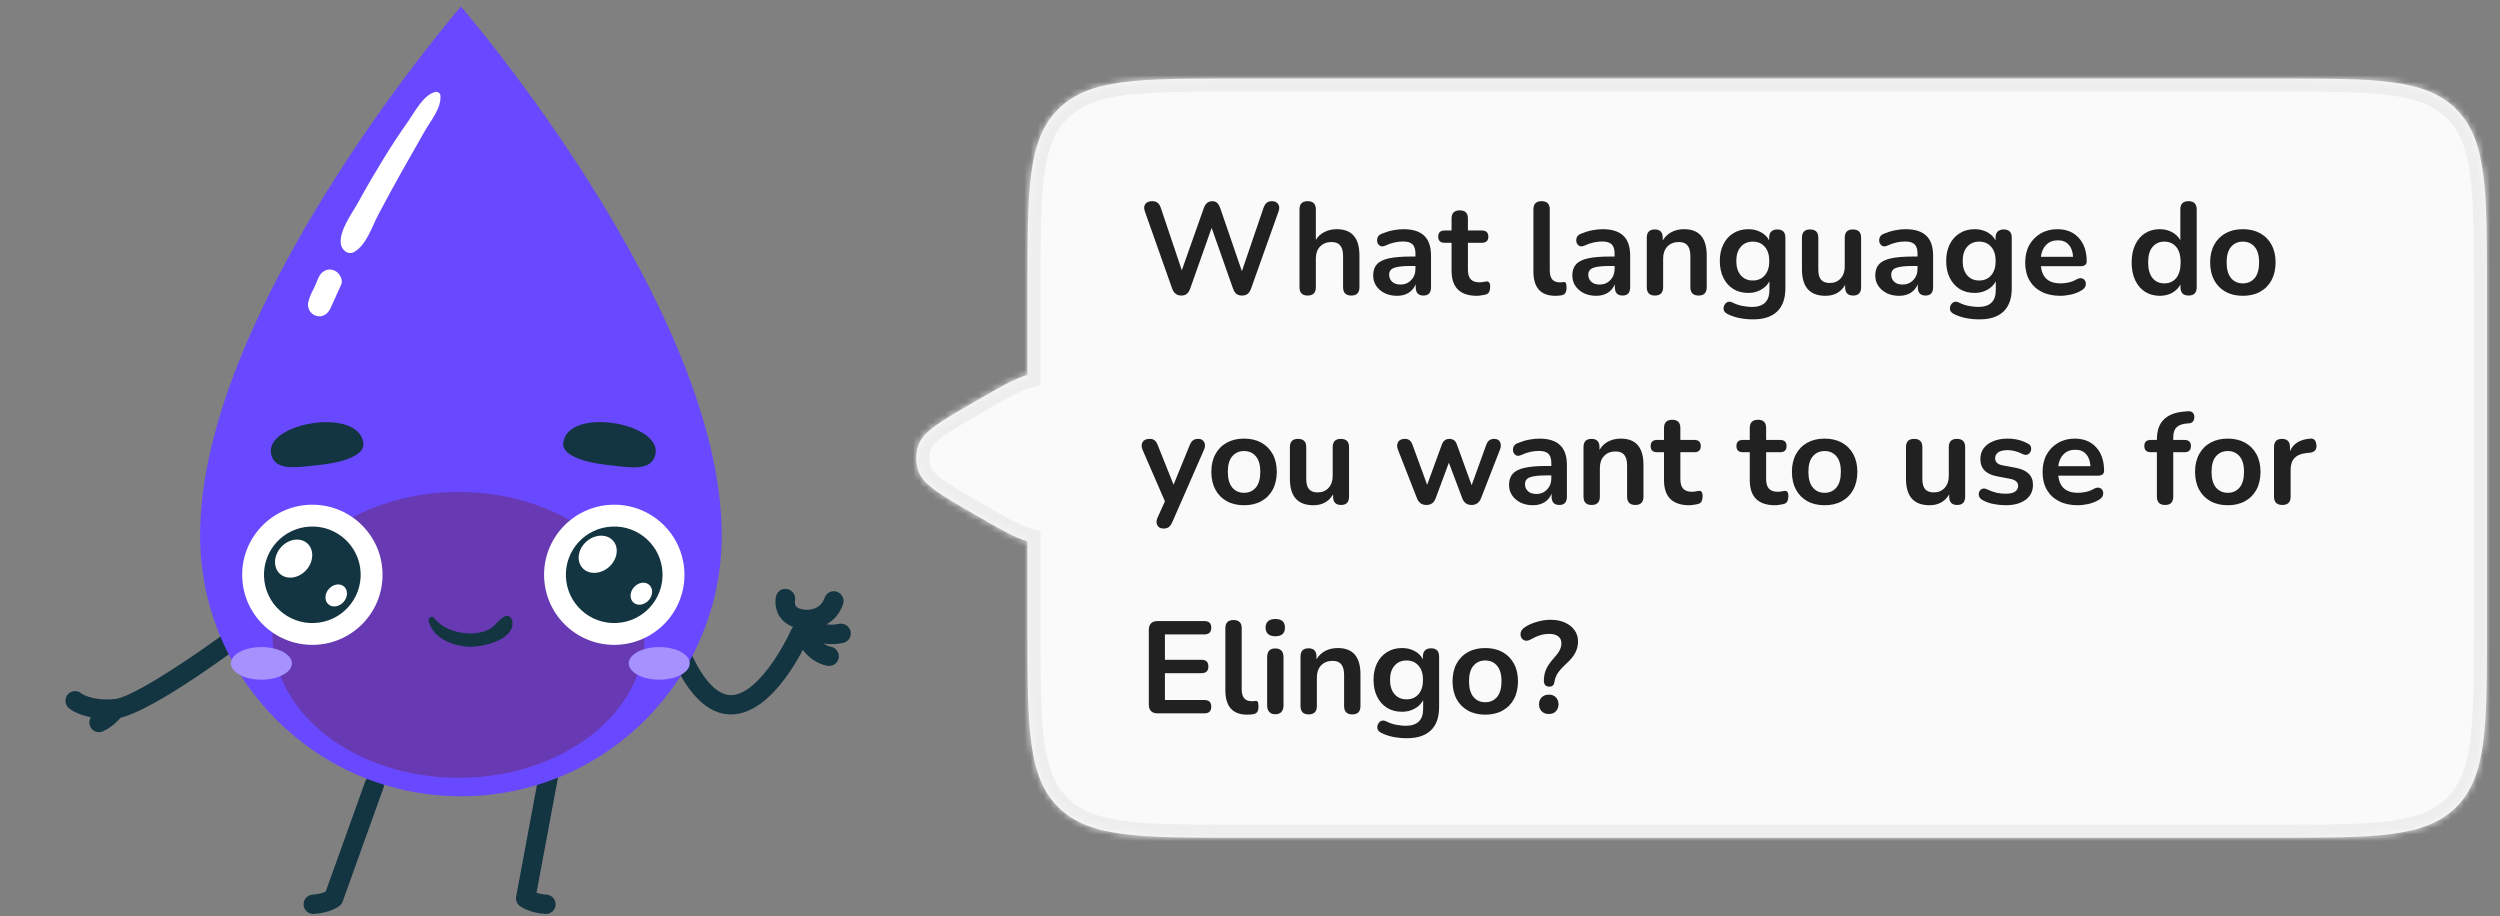<svg width="382" height="140" viewBox="0 0 382 140" fill="none" xmlns="http://www.w3.org/2000/svg">
<rect x="0" y="0" width="382" height="140" fill="#808080" stroke="none"/>
<path d="M111.694 109.166H111.65C108.097 109.14 104.993 106.044 102.422 99.964C102.104 99.215 102.455 98.348 103.204 98.03C103.957 97.713 104.82 98.063 105.141 98.812C106.565 102.178 108.853 106.196 111.668 106.214H111.694C115.609 106.214 119.742 98.838 120.882 96.248C121.21 95.503 122.081 95.163 122.826 95.492C123.572 95.82 123.911 96.695 123.583 97.44C123.051 98.643 118.225 109.166 111.694 109.166" fill="#133441"/>
<path d="M128.203 95.326C127.458 95.481 126.83 95.481 126.299 95.392C127.332 94.82 128.273 93.865 128.812 92.333C129.085 91.562 128.675 90.71 127.904 90.429C127.133 90.149 126.284 90.547 126.015 91.319C125.288 93.389 123.251 93.204 122.86 93.149H122.834L122.816 93.141C122.403 93.09 121.86 92.953 121.624 92.629C121.392 92.308 121.462 91.828 121.469 91.787C121.639 91.001 121.141 90.212 120.351 90.02C119.554 89.828 118.761 90.315 118.576 91.112C118.536 91.289 118.207 92.883 119.189 94.293C119.55 94.813 120.185 95.436 121.274 95.813C121.93 99.975 124.901 101.514 126.498 101.739C126.565 101.75 126.635 101.753 126.701 101.753C127.428 101.761 128.063 101.222 128.162 100.48C128.266 99.669 127.694 98.916 126.882 98.802C126.871 98.798 126.384 98.72 125.819 98.318C126.185 98.381 126.572 98.421 126.985 98.425C127.553 98.429 128.17 98.374 128.834 98.233C129.635 98.067 130.14 97.281 129.967 96.481C129.79 95.676 129 95.163 128.203 95.326" fill="#133441"/>
<path d="M83.427 139.651C83.393 139.651 83.36 139.648 83.327 139.648C80.825 139.482 79.545 138.526 79.409 138.419C78.977 138.08 78.766 137.526 78.87 136.987L82.549 117.24C82.7 116.435 83.467 115.908 84.272 116.059C85.072 116.206 85.6 116.978 85.452 117.778L81.977 136.423C82.346 136.541 82.858 136.659 83.523 136.703C84.338 136.755 84.951 137.46 84.899 138.271C84.847 139.054 84.198 139.651 83.427 139.651" fill="#133441"/>
<path d="M47.861 139.651C47.09 139.651 46.44 139.054 46.389 138.271C46.337 137.46 46.95 136.755 47.765 136.703C48.754 136.637 49.407 136.412 49.761 136.249L55.812 119.398C56.089 118.631 56.934 118.228 57.702 118.505C58.469 118.782 58.868 119.627 58.591 120.394L52.359 137.755C52.263 138.017 52.097 138.246 51.879 138.419C51.743 138.526 50.462 139.482 47.961 139.648C47.927 139.651 47.894 139.651 47.861 139.651" fill="#133441"/>
<path d="M17.571 109.782C16.811 109.782 16.162 109.196 16.103 108.424C16.036 107.609 16.641 106.9 17.457 106.834C20.257 106.609 29.932 100.082 35.371 96.016C36.024 95.529 36.95 95.661 37.437 96.314C37.924 96.968 37.791 97.894 37.138 98.381C34.673 100.222 22.158 109.421 17.689 109.779C17.649 109.779 17.612 109.782 17.571 109.782" fill="#133441"/>
<path d="M15.129 111.878C14.557 111.878 14.014 111.546 13.775 110.989C13.568 110.52 13.627 110 13.885 109.601C11.745 109.184 10.679 108.336 10.52 108.199C9.9 107.672 9.823 106.742 10.35 106.118C10.874 105.506 11.789 105.424 12.413 105.934C12.513 106.011 14.022 107.111 17.475 106.834C18.04 106.786 18.582 107.07 18.866 107.561C19.154 108.048 19.136 108.657 18.819 109.129C18.697 109.314 17.557 110.952 15.715 111.752C15.524 111.837 15.324 111.878 15.129 111.878" fill="#133441"/>
<path d="M110.281 81.814C110.281 103.827 92.437 121.671 70.428 121.671C48.418 121.671 30.574 103.827 30.574 81.814C30.574 47.016 70.428 1 70.428 1C70.428 1 110.281 47.016 110.281 81.814Z" fill="#6949FF"/>
<path d="M70.085 118.852C54.37 118.852 41.633 109.074 41.633 97.012C41.633 84.95 54.37 75.172 70.085 75.172C85.799 75.172 98.537 84.95 98.537 97.012C98.537 109.074 85.799 118.852 70.085 118.852" fill="#673AB3"/>
<path d="M67.283 14.52C67.243 14.18 66.811 13.966 66.509 14.047C64.667 14.534 63.439 17.014 62.402 18.486C61.011 20.456 59.697 22.46 58.443 24.523C57.196 26.574 55.967 28.644 54.823 30.758C53.853 32.552 51.882 35.068 52.067 37.16C52.152 38.16 53.163 39.09 54.188 38.463C56.059 37.315 56.86 34.555 57.874 32.666C59.011 30.544 60.144 28.423 61.328 26.327C62.513 24.231 63.701 22.135 64.892 20.047C65.819 18.423 67.52 16.46 67.283 14.52Z" fill="white"/>
<path d="M50.916 41.263C49.898 40.949 49.035 41.558 48.651 42.462C48.433 42.975 48.215 43.484 47.998 43.993C47.632 44.636 47.334 45.318 47.127 46.045C46.861 46.964 47.37 47.971 48.293 48.255C49.304 48.565 50.105 47.96 50.503 47.089C51.042 45.901 51.577 44.717 52.115 43.532C52.521 42.639 51.769 41.525 50.916 41.263Z" fill="white"/>
<path d="M37.016 88.289C37.271 94.2 42.278 98.783 48.193 98.525C54.111 98.27 58.701 93.274 58.443 87.363C58.188 81.456 53.181 76.873 47.266 77.128C41.348 77.386 36.758 82.382 37.016 88.289Z" fill="white"/>
<path d="M52.503 91.975C51.843 92.728 50.802 92.89 50.179 92.344C49.555 91.794 49.585 90.743 50.245 89.994C50.906 89.241 51.95 89.079 52.573 89.625C53.197 90.175 53.164 91.226 52.503 91.975V91.975ZM46.821 87.072C45.677 88.367 43.877 88.651 42.799 87.703C41.722 86.758 41.773 84.939 42.917 83.64C44.057 82.345 45.858 82.061 46.935 83.005C48.013 83.954 47.961 85.773 46.821 87.072V87.072ZM55.105 87.507C54.928 83.437 51.478 80.282 47.404 80.46C43.327 80.633 40.168 84.076 40.342 88.145C40.519 92.215 43.965 95.374 48.042 95.197C52.12 95.019 55.278 91.577 55.105 87.507" fill="#133441"/>
<path d="M83.146 88.289C83.401 94.2 88.408 98.783 94.323 98.525C100.241 98.27 104.831 93.274 104.573 87.363C104.318 81.456 99.311 76.873 93.396 77.128C87.478 77.386 82.888 82.382 83.146 88.289Z" fill="white"/>
<path d="M99.131 91.71C98.466 92.459 97.426 92.625 96.802 92.079C96.179 91.529 96.208 90.477 96.869 89.725C97.533 88.975 98.573 88.809 99.197 89.359C99.821 89.905 99.791 90.961 99.131 91.71V91.71ZM93.05 86.64C91.751 87.78 89.932 87.839 88.98 86.762C88.028 85.688 88.312 83.891 89.607 82.747C90.902 81.603 92.725 81.548 93.677 82.622C94.625 83.695 94.345 85.496 93.05 86.64ZM101.23 87.507C101.057 83.437 97.607 80.282 93.533 80.46C89.456 80.633 86.294 84.076 86.471 88.145C86.648 92.215 90.098 95.374 94.172 95.197C98.249 95.019 101.407 91.577 101.23 87.507" fill="#133441"/>
<path d="M86.061 67.656C85.814 69.538 89.116 70.637 92.817 71.047C96.134 71.416 99.329 72.069 100.093 69.663C101.658 64.719 86.814 61.996 86.061 67.656Z" fill="#133441"/>
<path d="M41.485 69.619C42.23 72.025 45.433 71.394 48.75 71.051C52.454 70.667 55.764 69.586 55.528 67.704C54.816 62.04 39.953 64.664 41.485 69.619" fill="#133441"/>
<path d="M105.392 101.362C105.392 102.739 103.303 103.853 100.732 103.853C98.16 103.853 96.075 102.739 96.075 101.362C96.075 99.986 98.16 98.872 100.732 98.872C103.303 98.872 105.392 99.986 105.392 101.362Z" fill="#A592FF"/>
<path d="M44.603 101.362C44.603 102.739 42.514 103.853 39.943 103.853C37.371 103.853 35.286 102.739 35.286 101.362C35.286 99.986 37.371 98.872 39.943 98.872C42.514 98.872 44.603 99.986 44.603 101.362Z" fill="#A592FF"/>
<path d="M65.491 94.89C66.151 97.499 69.107 98.691 71.579 98.824C73.601 98.934 78.66 97.82 78.298 94.953C78.235 94.47 77.804 93.931 77.239 94.145C76.269 94.51 75.892 95.444 75.018 95.99C74.055 96.588 72.896 96.802 71.778 96.79C69.756 96.765 67.605 96.034 66.31 94.411C65.989 94.008 65.38 94.451 65.491 94.89" fill="#133441"/>
<mask id="path-20-inside-1_2031_26573" fill="white">
<path fill-rule="evenodd" clip-rule="evenodd" d="M161.686 16.686C157 21.373 157 28.915 157 44V57.302C155.147 57.791 152.737 59.182 149 61.34C143.739 64.377 141.109 65.896 140.362 67.948C139.879 69.273 139.879 70.727 140.362 72.052C141.109 74.104 143.739 75.623 149 78.66C152.737 80.818 155.147 82.209 157 82.698V96C157 111.085 157 118.627 161.686 123.314C166.373 128 173.915 128 189 128H348C363.085 128 370.627 128 375.314 123.314C380 118.627 380 111.085 380 96V44C380 28.915 380 21.373 375.314 16.686C370.627 12 363.085 12 348 12H189C173.915 12 166.373 12 161.686 16.686Z"/>
</mask>
<path fill-rule="evenodd" clip-rule="evenodd" d="M161.686 16.686C157 21.373 157 28.915 157 44V57.302C155.147 57.791 152.737 59.182 149 61.34C143.739 64.377 141.109 65.896 140.362 67.948C139.879 69.273 139.879 70.727 140.362 72.052C141.109 74.104 143.739 75.623 149 78.66C152.737 80.818 155.147 82.209 157 82.698V96C157 111.085 157 118.627 161.686 123.314C166.373 128 173.915 128 189 128H348C363.085 128 370.627 128 375.314 123.314C380 118.627 380 111.085 380 96V44C380 28.915 380 21.373 375.314 16.686C370.627 12 363.085 12 348 12H189C173.915 12 166.373 12 161.686 16.686Z" fill="#FAFAFA"/>
<path d="M161.686 16.686L160.272 15.272V15.272L161.686 16.686ZM157 57.302L157.51 59.236L159 58.843V57.302H157ZM149 61.34L150 63.072H150L149 61.34ZM140.362 67.948L142.241 68.632L140.362 67.948ZM140.362 72.052L138.482 72.736H138.482L140.362 72.052ZM149 78.66L148 80.392L149 78.66ZM157 82.698H159V81.157L157.51 80.764L157 82.698ZM161.686 123.314L163.101 121.899L161.686 123.314ZM375.314 123.314L373.899 121.899L375.314 123.314ZM159 44C159 36.401 159.004 30.903 159.568 26.71C160.124 22.575 161.191 20.01 163.101 18.101L160.272 15.272C157.495 18.049 156.219 21.598 155.604 26.177C154.996 30.698 155 36.514 155 44H159ZM159 57.302V44H155V57.302H159ZM150 63.072C151.882 61.985 153.376 61.123 154.631 60.468C155.896 59.809 156.803 59.422 157.51 59.236L156.49 55.368C155.344 55.67 154.12 56.224 152.782 56.922C151.434 57.625 149.855 58.536 148 59.608L150 63.072ZM142.241 68.632C142.405 68.182 142.844 67.583 144.158 66.635C145.465 65.693 147.331 64.612 150 63.072L148 59.608C145.408 61.104 143.329 62.302 141.818 63.391C140.315 64.475 139.066 65.662 138.482 67.264L142.241 68.632ZM142.241 71.368C141.92 70.484 141.92 69.516 142.241 68.632L138.482 67.264C137.839 69.031 137.839 70.969 138.482 72.736L142.241 71.368ZM150 76.928C147.331 75.388 145.465 74.307 144.158 73.365C142.844 72.417 142.405 71.818 142.241 71.368L138.482 72.736C139.066 74.338 140.315 75.525 141.818 76.609C143.329 77.698 145.408 78.896 148 80.392L150 76.928ZM157.51 80.764C156.803 80.578 155.896 80.191 154.631 79.531C153.376 78.877 151.882 78.015 150 76.928L148 80.392C149.855 81.463 151.434 82.375 152.782 83.078C154.12 83.776 155.344 84.329 156.49 84.632L157.51 80.764ZM159 96V82.698H155V96H159ZM163.101 121.899C161.191 119.99 160.124 117.425 159.568 113.29C159.004 109.097 159 103.599 159 96H155C155 103.486 154.996 109.302 155.604 113.823C156.219 118.402 157.495 121.951 160.272 124.728L163.101 121.899ZM189 126C181.401 126 175.903 125.996 171.71 125.432C167.575 124.876 165.01 123.809 163.101 121.899L160.272 124.728C163.049 127.505 166.598 128.781 171.177 129.396C175.698 130.004 181.514 130 189 130V126ZM348 126H189V130H348V126ZM373.899 121.899C371.99 123.809 369.425 124.876 365.29 125.432C361.097 125.996 355.599 126 348 126V130C355.486 130 361.302 130.004 365.823 129.396C370.402 128.781 373.951 127.505 376.728 124.728L373.899 121.899ZM378 96C378 103.599 377.996 109.097 377.432 113.29C376.876 117.425 375.809 119.99 373.899 121.899L376.728 124.728C379.505 121.951 380.781 118.402 381.396 113.823C382.004 109.302 382 103.486 382 96H378ZM378 44V96H382V44H378ZM373.899 18.101C375.809 20.01 376.876 22.575 377.432 26.71C377.996 30.903 378 36.401 378 44H382C382 36.514 382.004 30.698 381.396 26.177C380.781 21.598 379.505 18.049 376.728 15.272L373.899 18.101ZM348 14C355.599 14 361.097 14.004 365.29 14.568C369.425 15.124 371.99 16.191 373.899 18.101L376.728 15.272C373.951 12.495 370.402 11.219 365.823 10.604C361.302 9.996 355.486 10 348 10V14ZM189 14H348V10H189V14ZM163.101 18.101C165.01 16.191 167.575 15.124 171.71 14.568C175.903 14.004 181.401 14 189 14V10C181.514 10 175.698 9.996 171.177 10.604C166.598 11.219 163.049 12.495 160.272 15.272L163.101 18.101Z" fill="#EEEEEE" mask="url(#path-20-inside-1_2031_26573)"/>
<path d="M180.5 45.16C179.82 45.16 179.353 44.8 179.1 44.08L174.92 32.26C174.773 31.833 174.8 31.473 175 31.18C175.213 30.887 175.567 30.74 176.06 30.74C176.42 30.74 176.7 30.827 176.9 31C177.1 31.16 177.26 31.42 177.38 31.78L180.58 41.3L183.94 31.8C184.193 31.093 184.62 30.74 185.22 30.74C185.54 30.74 185.793 30.827 185.98 31C186.167 31.173 186.327 31.447 186.46 31.82L189.76 41.44L193.06 31.78C193.18 31.433 193.34 31.173 193.54 31C193.74 30.827 194.013 30.74 194.36 30.74C194.787 30.74 195.1 30.887 195.3 31.18C195.5 31.473 195.527 31.833 195.38 32.26L191.16 44.1C191.027 44.46 190.853 44.727 190.64 44.9C190.427 45.073 190.14 45.16 189.78 45.16C189.42 45.16 189.133 45.073 188.92 44.9C188.707 44.727 188.533 44.453 188.4 44.08L185.14 34.82L181.86 44.1C181.727 44.46 181.553 44.727 181.34 44.9C181.14 45.073 180.86 45.16 180.5 45.16ZM199.802 45.16C198.975 45.16 198.562 44.733 198.562 43.88V32C198.562 31.16 198.975 30.74 199.802 30.74C200.642 30.74 201.062 31.16 201.062 32V36.64C201.395 36.107 201.842 35.707 202.402 35.44C202.962 35.16 203.582 35.02 204.262 35.02C206.568 35.02 207.722 36.36 207.722 39.04V43.88C207.722 44.733 207.308 45.16 206.482 45.16C205.642 45.16 205.222 44.733 205.222 43.88V39.16C205.222 38.4 205.075 37.847 204.782 37.5C204.502 37.153 204.062 36.98 203.462 36.98C202.728 36.98 202.142 37.213 201.702 37.68C201.275 38.133 201.062 38.74 201.062 39.5V43.88C201.062 44.733 200.642 45.16 199.802 45.16ZM213.481 45.2C212.774 45.2 212.141 45.067 211.581 44.8C211.034 44.52 210.601 44.147 210.281 43.68C209.974 43.213 209.821 42.687 209.821 42.1C209.821 41.38 210.008 40.813 210.381 40.4C210.754 39.973 211.361 39.667 212.201 39.48C213.041 39.293 214.168 39.2 215.581 39.2H216.281V38.78C216.281 38.113 216.134 37.633 215.841 37.34C215.548 37.047 215.054 36.9 214.361 36.9C213.974 36.9 213.554 36.947 213.101 37.04C212.661 37.133 212.194 37.293 211.701 37.52C211.381 37.667 211.114 37.687 210.901 37.58C210.688 37.46 210.541 37.28 210.461 37.04C210.394 36.787 210.408 36.533 210.501 36.28C210.608 36.027 210.814 35.84 211.121 35.72C211.734 35.467 212.321 35.287 212.881 35.18C213.454 35.073 213.974 35.02 214.441 35.02C215.868 35.02 216.928 35.353 217.621 36.02C218.314 36.673 218.661 37.693 218.661 39.08V43.88C218.661 44.733 218.274 45.16 217.501 45.16C216.714 45.16 216.321 44.733 216.321 43.88V43.44C216.094 43.987 215.734 44.42 215.241 44.74C214.748 45.047 214.161 45.2 213.481 45.2ZM214.001 43.48C214.654 43.48 215.194 43.253 215.621 42.8C216.061 42.347 216.281 41.773 216.281 41.08V40.64H215.601C214.348 40.64 213.474 40.74 212.981 40.94C212.501 41.127 212.261 41.473 212.261 41.98C212.261 42.42 212.414 42.78 212.721 43.06C213.028 43.34 213.454 43.48 214.001 43.48ZM225.678 45.2C223.092 45.2 221.798 43.92 221.798 41.36V37.1H220.758C220.092 37.1 219.758 36.787 219.758 36.16C219.758 35.533 220.092 35.22 220.758 35.22H221.798V33.4C221.798 32.56 222.218 32.14 223.058 32.14C223.885 32.14 224.298 32.56 224.298 33.4V35.22H226.418C227.085 35.22 227.418 35.533 227.418 36.16C227.418 36.787 227.085 37.1 226.418 37.1H224.298V41.22C224.298 41.86 224.438 42.34 224.718 42.66C224.998 42.98 225.452 43.14 226.078 43.14C226.305 43.14 226.505 43.12 226.678 43.08C226.852 43.04 227.005 43.013 227.138 43C227.298 42.987 227.432 43.04 227.538 43.16C227.645 43.267 227.698 43.493 227.698 43.84C227.698 44.107 227.652 44.347 227.558 44.56C227.478 44.76 227.325 44.9 227.098 44.98C226.925 45.033 226.698 45.08 226.418 45.12C226.138 45.173 225.892 45.2 225.678 45.2ZM237.644 45.2C235.417 45.2 234.304 43.953 234.304 41.46V32C234.304 31.16 234.717 30.74 235.544 30.74C236.384 30.74 236.804 31.16 236.804 32V41.34C236.804 42.54 237.304 43.14 238.304 43.14C238.411 43.14 238.511 43.14 238.604 43.14C238.697 43.127 238.791 43.113 238.884 43.1C239.071 43.073 239.197 43.127 239.264 43.26C239.331 43.38 239.364 43.633 239.364 44.02C239.364 44.353 239.297 44.613 239.164 44.8C239.031 44.987 238.811 45.1 238.504 45.14C238.224 45.18 237.937 45.2 237.644 45.2ZM243.911 45.2C243.204 45.2 242.571 45.067 242.011 44.8C241.464 44.52 241.031 44.147 240.711 43.68C240.404 43.213 240.251 42.687 240.251 42.1C240.251 41.38 240.437 40.813 240.811 40.4C241.184 39.973 241.791 39.667 242.631 39.48C243.471 39.293 244.597 39.2 246.011 39.2H246.711V38.78C246.711 38.113 246.564 37.633 246.271 37.34C245.977 37.047 245.484 36.9 244.791 36.9C244.404 36.9 243.984 36.947 243.531 37.04C243.091 37.133 242.624 37.293 242.131 37.52C241.811 37.667 241.544 37.687 241.331 37.58C241.117 37.46 240.971 37.28 240.891 37.04C240.824 36.787 240.837 36.533 240.931 36.28C241.037 36.027 241.244 35.84 241.551 35.72C242.164 35.467 242.751 35.287 243.311 35.18C243.884 35.073 244.404 35.02 244.871 35.02C246.297 35.02 247.357 35.353 248.051 36.02C248.744 36.673 249.091 37.693 249.091 39.08V43.88C249.091 44.733 248.704 45.16 247.931 45.16C247.144 45.16 246.751 44.733 246.751 43.88V43.44C246.524 43.987 246.164 44.42 245.671 44.74C245.177 45.047 244.591 45.2 243.911 45.2ZM244.431 43.48C245.084 43.48 245.624 43.253 246.051 42.8C246.491 42.347 246.711 41.773 246.711 41.08V40.64H246.031C244.777 40.64 243.904 40.74 243.411 40.94C242.931 41.127 242.691 41.473 242.691 41.98C242.691 42.42 242.844 42.78 243.151 43.06C243.457 43.34 243.884 43.48 244.431 43.48ZM252.868 45.16C252.041 45.16 251.628 44.733 251.628 43.88V36.32C251.628 35.48 252.035 35.06 252.848 35.06C253.661 35.06 254.068 35.48 254.068 36.32V36.74C254.401 36.18 254.848 35.753 255.408 35.46C255.981 35.167 256.621 35.02 257.328 35.02C259.635 35.02 260.788 36.36 260.788 39.04V43.88C260.788 44.733 260.375 45.16 259.548 45.16C258.708 45.16 258.288 44.733 258.288 43.88V39.16C258.288 38.4 258.141 37.847 257.848 37.5C257.568 37.153 257.128 36.98 256.528 36.98C255.795 36.98 255.208 37.213 254.768 37.68C254.341 38.133 254.128 38.74 254.128 39.5V43.88C254.128 44.733 253.708 45.16 252.868 45.16ZM267.887 48.8C267.167 48.8 266.467 48.733 265.787 48.6C265.121 48.467 264.514 48.26 263.967 47.98C263.647 47.82 263.454 47.613 263.387 47.36C263.334 47.12 263.361 46.887 263.467 46.66C263.574 46.433 263.734 46.267 263.947 46.16C264.174 46.067 264.414 46.08 264.667 46.2C265.254 46.493 265.807 46.68 266.327 46.76C266.861 46.853 267.314 46.9 267.687 46.9C269.474 46.9 270.367 46.04 270.367 44.32V42.98C270.087 43.527 269.654 43.96 269.067 44.28C268.494 44.6 267.854 44.76 267.147 44.76C266.267 44.76 265.501 44.56 264.847 44.16C264.194 43.747 263.687 43.173 263.327 42.44C262.967 41.707 262.787 40.853 262.787 39.88C262.787 38.907 262.967 38.06 263.327 37.34C263.687 36.607 264.194 36.04 264.847 35.64C265.501 35.227 266.267 35.02 267.147 35.02C267.854 35.02 268.494 35.173 269.067 35.48C269.641 35.787 270.061 36.207 270.327 36.74V36.32C270.327 35.907 270.434 35.593 270.647 35.38C270.874 35.167 271.181 35.06 271.567 35.06C272.394 35.06 272.807 35.48 272.807 36.32V44.02C272.807 45.607 272.387 46.8 271.547 47.6C270.707 48.4 269.487 48.8 267.887 48.8ZM267.827 42.86C268.601 42.86 269.214 42.593 269.667 42.06C270.121 41.527 270.347 40.8 270.347 39.88C270.347 38.96 270.121 38.24 269.667 37.72C269.214 37.187 268.601 36.92 267.827 36.92C267.054 36.92 266.441 37.187 265.987 37.72C265.534 38.24 265.307 38.96 265.307 39.88C265.307 40.8 265.534 41.527 265.987 42.06C266.441 42.593 267.054 42.86 267.827 42.86ZM278.938 45.2C276.538 45.2 275.338 43.853 275.338 41.16V36.32C275.338 35.48 275.751 35.06 276.578 35.06C277.418 35.06 277.838 35.48 277.838 36.32V41.2C277.838 41.893 277.978 42.407 278.258 42.74C278.538 43.073 278.984 43.24 279.598 43.24C280.264 43.24 280.811 43.013 281.238 42.56C281.664 42.093 281.878 41.48 281.878 40.72V36.32C281.878 35.48 282.291 35.06 283.118 35.06C283.958 35.06 284.378 35.48 284.378 36.32V43.88C284.378 44.733 283.971 45.16 283.158 45.16C282.344 45.16 281.938 44.733 281.938 43.88V43.54C281.284 44.647 280.284 45.2 278.938 45.2ZM290.2 45.2C289.493 45.2 288.86 45.067 288.3 44.8C287.753 44.52 287.32 44.147 287 43.68C286.693 43.213 286.54 42.687 286.54 42.1C286.54 41.38 286.726 40.813 287.1 40.4C287.473 39.973 288.08 39.667 288.92 39.48C289.76 39.293 290.886 39.2 292.3 39.2H293V38.78C293 38.113 292.853 37.633 292.56 37.34C292.266 37.047 291.773 36.9 291.08 36.9C290.693 36.9 290.273 36.947 289.82 37.04C289.38 37.133 288.913 37.293 288.42 37.52C288.1 37.667 287.833 37.687 287.62 37.58C287.406 37.46 287.26 37.28 287.18 37.04C287.113 36.787 287.126 36.533 287.22 36.28C287.326 36.027 287.533 35.84 287.84 35.72C288.453 35.467 289.04 35.287 289.6 35.18C290.173 35.073 290.693 35.02 291.16 35.02C292.586 35.02 293.646 35.353 294.34 36.02C295.033 36.673 295.38 37.693 295.38 39.08V43.88C295.38 44.733 294.993 45.16 294.22 45.16C293.433 45.16 293.04 44.733 293.04 43.88V43.44C292.813 43.987 292.453 44.42 291.96 44.74C291.466 45.047 290.88 45.2 290.2 45.2ZM290.72 43.48C291.373 43.48 291.913 43.253 292.34 42.8C292.78 42.347 293 41.773 293 41.08V40.64H292.32C291.066 40.64 290.193 40.74 289.7 40.94C289.22 41.127 288.98 41.473 288.98 41.98C288.98 42.42 289.133 42.78 289.44 43.06C289.746 43.34 290.173 43.48 290.72 43.48ZM302.477 48.8C301.757 48.8 301.057 48.733 300.377 48.6C299.711 48.467 299.104 48.26 298.557 47.98C298.237 47.82 298.044 47.613 297.977 47.36C297.924 47.12 297.951 46.887 298.057 46.66C298.164 46.433 298.324 46.267 298.537 46.16C298.764 46.067 299.004 46.08 299.257 46.2C299.844 46.493 300.397 46.68 300.917 46.76C301.451 46.853 301.904 46.9 302.277 46.9C304.064 46.9 304.957 46.04 304.957 44.32V42.98C304.677 43.527 304.244 43.96 303.657 44.28C303.084 44.6 302.444 44.76 301.737 44.76C300.857 44.76 300.091 44.56 299.437 44.16C298.784 43.747 298.277 43.173 297.917 42.44C297.557 41.707 297.377 40.853 297.377 39.88C297.377 38.907 297.557 38.06 297.917 37.34C298.277 36.607 298.784 36.04 299.437 35.64C300.091 35.227 300.857 35.02 301.737 35.02C302.444 35.02 303.084 35.173 303.657 35.48C304.231 35.787 304.651 36.207 304.917 36.74V36.32C304.917 35.907 305.024 35.593 305.237 35.38C305.464 35.167 305.771 35.06 306.157 35.06C306.984 35.06 307.397 35.48 307.397 36.32V44.02C307.397 45.607 306.977 46.8 306.137 47.6C305.297 48.4 304.077 48.8 302.477 48.8ZM302.417 42.86C303.191 42.86 303.804 42.593 304.257 42.06C304.711 41.527 304.937 40.8 304.937 39.88C304.937 38.96 304.711 38.24 304.257 37.72C303.804 37.187 303.191 36.92 302.417 36.92C301.644 36.92 301.031 37.187 300.577 37.72C300.124 38.24 299.897 38.96 299.897 39.88C299.897 40.8 300.124 41.527 300.577 42.06C301.031 42.593 301.644 42.86 302.417 42.86ZM314.808 45.2C313.701 45.2 312.748 44.993 311.948 44.58C311.148 44.167 310.528 43.58 310.088 42.82C309.661 42.06 309.448 41.16 309.448 40.12C309.448 39.107 309.654 38.22 310.068 37.46C310.494 36.7 311.074 36.107 311.808 35.68C312.554 35.24 313.401 35.02 314.348 35.02C315.734 35.02 316.828 35.46 317.628 36.34C318.441 37.22 318.848 38.42 318.848 39.94C318.848 40.433 318.528 40.68 317.888 40.68H311.848C312.034 42.427 313.034 43.3 314.848 43.3C315.194 43.3 315.581 43.26 316.008 43.18C316.448 43.087 316.861 42.933 317.248 42.72C317.594 42.52 317.888 42.46 318.128 42.54C318.368 42.607 318.534 42.747 318.628 42.96C318.734 43.173 318.748 43.413 318.668 43.68C318.601 43.933 318.414 44.153 318.108 44.34C317.641 44.633 317.101 44.853 316.488 45C315.888 45.133 315.328 45.2 314.808 45.2ZM314.448 36.72C313.714 36.72 313.121 36.947 312.668 37.4C312.214 37.853 311.941 38.467 311.848 39.24H316.768C316.714 38.427 316.488 37.807 316.088 37.38C315.701 36.94 315.154 36.72 314.448 36.72ZM330.017 45.2C329.164 45.2 328.41 44.993 327.757 44.58C327.117 44.167 326.617 43.58 326.257 42.82C325.897 42.047 325.717 41.14 325.717 40.1C325.717 39.047 325.897 38.147 326.257 37.4C326.617 36.64 327.117 36.053 327.757 35.64C328.41 35.227 329.164 35.02 330.017 35.02C330.71 35.02 331.337 35.173 331.897 35.48C332.457 35.787 332.877 36.193 333.157 36.7V32C333.157 31.16 333.57 30.74 334.397 30.74C335.237 30.74 335.657 31.16 335.657 32V43.88C335.657 44.733 335.244 45.16 334.417 45.16C333.59 45.16 333.177 44.733 333.177 43.88V43.46C332.897 43.993 332.477 44.42 331.917 44.74C331.357 45.047 330.724 45.2 330.017 45.2ZM330.717 43.3C331.464 43.3 332.064 43.033 332.517 42.5C332.97 41.953 333.197 41.153 333.197 40.1C333.197 39.033 332.97 38.24 332.517 37.72C332.064 37.187 331.464 36.92 330.717 36.92C329.97 36.92 329.37 37.187 328.917 37.72C328.464 38.24 328.237 39.033 328.237 40.1C328.237 41.153 328.464 41.953 328.917 42.5C329.37 43.033 329.97 43.3 330.717 43.3ZM342.709 45.2C341.696 45.2 340.816 44.993 340.069 44.58C339.323 44.167 338.743 43.58 338.329 42.82C337.916 42.047 337.709 41.14 337.709 40.1C337.709 39.06 337.916 38.16 338.329 37.4C338.743 36.64 339.323 36.053 340.069 35.64C340.816 35.227 341.696 35.02 342.709 35.02C343.723 35.02 344.603 35.227 345.349 35.64C346.096 36.053 346.676 36.64 347.089 37.4C347.503 38.16 347.709 39.06 347.709 40.1C347.709 41.14 347.503 42.047 347.089 42.82C346.676 43.58 346.096 44.167 345.349 44.58C344.603 44.993 343.723 45.2 342.709 45.2ZM342.709 43.3C343.456 43.3 344.056 43.033 344.509 42.5C344.963 41.953 345.189 41.153 345.189 40.1C345.189 39.033 344.963 38.24 344.509 37.72C344.056 37.187 343.456 36.92 342.709 36.92C341.963 36.92 341.363 37.187 340.909 37.72C340.456 38.24 340.229 39.033 340.229 40.1C340.229 41.153 340.456 41.953 340.909 42.5C341.363 43.033 341.963 43.3 342.709 43.3ZM177.78 80.76C177.327 80.76 177.013 80.593 176.84 80.26C176.667 79.927 176.673 79.547 176.86 79.12L178 76.6L174.58 68.72C174.393 68.28 174.393 67.893 174.58 67.56C174.767 67.227 175.133 67.06 175.68 67.06C175.987 67.06 176.233 67.133 176.42 67.28C176.607 67.413 176.773 67.673 176.92 68.06L179.32 74.06L181.78 68.04C181.927 67.667 182.1 67.413 182.3 67.28C182.5 67.133 182.767 67.06 183.1 67.06C183.527 67.06 183.827 67.227 184 67.56C184.173 67.893 184.167 68.273 183.98 68.7L179.12 79.8C178.947 80.173 178.76 80.427 178.56 80.56C178.36 80.693 178.1 80.76 177.78 80.76ZM190.092 77.2C189.079 77.2 188.199 76.993 187.452 76.58C186.705 76.167 186.125 75.58 185.712 74.82C185.299 74.047 185.092 73.14 185.092 72.1C185.092 71.06 185.299 70.16 185.712 69.4C186.125 68.64 186.705 68.053 187.452 67.64C188.199 67.227 189.079 67.02 190.092 67.02C191.105 67.02 191.985 67.227 192.732 67.64C193.479 68.053 194.059 68.64 194.472 69.4C194.885 70.16 195.092 71.06 195.092 72.1C195.092 73.14 194.885 74.047 194.472 74.82C194.059 75.58 193.479 76.167 192.732 76.58C191.985 76.993 191.105 77.2 190.092 77.2ZM190.092 75.3C190.839 75.3 191.439 75.033 191.892 74.5C192.345 73.953 192.572 73.153 192.572 72.1C192.572 71.033 192.345 70.24 191.892 69.72C191.439 69.187 190.839 68.92 190.092 68.92C189.345 68.92 188.745 69.187 188.292 69.72C187.839 70.24 187.612 71.033 187.612 72.1C187.612 73.153 187.839 73.953 188.292 74.5C188.745 75.033 189.345 75.3 190.092 75.3ZM200.695 77.2C198.295 77.2 197.095 75.853 197.095 73.16V68.32C197.095 67.48 197.509 67.06 198.335 67.06C199.175 67.06 199.595 67.48 199.595 68.32V73.2C199.595 73.893 199.735 74.407 200.015 74.74C200.295 75.073 200.742 75.24 201.355 75.24C202.022 75.24 202.569 75.013 202.995 74.56C203.422 74.093 203.635 73.48 203.635 72.72V68.32C203.635 67.48 204.049 67.06 204.875 67.06C205.715 67.06 206.135 67.48 206.135 68.32V75.88C206.135 76.733 205.729 77.16 204.915 77.16C204.102 77.16 203.695 76.733 203.695 75.88V75.54C203.042 76.647 202.042 77.2 200.695 77.2ZM217.947 77.16C217.254 77.16 216.774 76.813 216.507 76.12L213.607 68.72C213.434 68.253 213.441 67.86 213.627 67.54C213.827 67.22 214.174 67.06 214.667 67.06C214.961 67.06 215.201 67.133 215.387 67.28C215.574 67.413 215.734 67.673 215.867 68.06L218.067 74.08L220.327 67.9C220.541 67.34 220.921 67.06 221.467 67.06C222.027 67.06 222.407 67.34 222.607 67.9L224.867 74.14L227.087 68C227.221 67.64 227.387 67.393 227.587 67.26C227.801 67.127 228.034 67.06 228.287 67.06C228.767 67.06 229.081 67.233 229.227 67.58C229.374 67.913 229.361 68.293 229.187 68.72L226.307 76.12C226.027 76.813 225.547 77.16 224.867 77.16C224.161 77.16 223.681 76.813 223.427 76.12L221.387 70.7L219.387 76.1C219.134 76.807 218.654 77.16 217.947 77.16ZM234.243 77.2C233.536 77.2 232.903 77.067 232.343 76.8C231.796 76.52 231.363 76.147 231.043 75.68C230.736 75.213 230.583 74.687 230.583 74.1C230.583 73.38 230.769 72.813 231.143 72.4C231.516 71.973 232.123 71.667 232.963 71.48C233.803 71.293 234.929 71.2 236.343 71.2H237.043V70.78C237.043 70.113 236.896 69.633 236.603 69.34C236.309 69.047 235.816 68.9 235.123 68.9C234.736 68.9 234.316 68.947 233.863 69.04C233.423 69.133 232.956 69.293 232.463 69.52C232.143 69.667 231.876 69.687 231.663 69.58C231.449 69.46 231.303 69.28 231.223 69.04C231.156 68.787 231.169 68.533 231.263 68.28C231.369 68.027 231.576 67.84 231.883 67.72C232.496 67.467 233.083 67.287 233.643 67.18C234.216 67.073 234.736 67.02 235.203 67.02C236.629 67.02 237.689 67.353 238.383 68.02C239.076 68.673 239.423 69.693 239.423 71.08V75.88C239.423 76.733 239.036 77.16 238.263 77.16C237.476 77.16 237.083 76.733 237.083 75.88V75.44C236.856 75.987 236.496 76.42 236.003 76.74C235.509 77.047 234.923 77.2 234.243 77.2ZM234.763 75.48C235.416 75.48 235.956 75.253 236.383 74.8C236.823 74.347 237.043 73.773 237.043 73.08V72.64H236.363C235.109 72.64 234.236 72.74 233.743 72.94C233.263 73.127 233.023 73.473 233.023 73.98C233.023 74.42 233.176 74.78 233.483 75.06C233.789 75.34 234.216 75.48 234.763 75.48ZM243.2 77.16C242.373 77.16 241.96 76.733 241.96 75.88V68.32C241.96 67.48 242.367 67.06 243.18 67.06C243.993 67.06 244.4 67.48 244.4 68.32V68.74C244.733 68.18 245.18 67.753 245.74 67.46C246.313 67.167 246.953 67.02 247.66 67.02C249.967 67.02 251.12 68.36 251.12 71.04V75.88C251.12 76.733 250.707 77.16 249.88 77.16C249.04 77.16 248.62 76.733 248.62 75.88V71.16C248.62 70.4 248.473 69.847 248.18 69.5C247.9 69.153 247.46 68.98 246.86 68.98C246.127 68.98 245.54 69.213 245.1 69.68C244.673 70.133 244.46 70.74 244.46 71.5V75.88C244.46 76.733 244.04 77.16 243.2 77.16ZM258.139 77.2C255.553 77.2 254.259 75.92 254.259 73.36V69.1H253.219C252.553 69.1 252.219 68.787 252.219 68.16C252.219 67.533 252.553 67.22 253.219 67.22H254.259V65.4C254.259 64.56 254.679 64.14 255.519 64.14C256.346 64.14 256.759 64.56 256.759 65.4V67.22H258.879C259.546 67.22 259.879 67.533 259.879 68.16C259.879 68.787 259.546 69.1 258.879 69.1H256.759V73.22C256.759 73.86 256.899 74.34 257.179 74.66C257.459 74.98 257.913 75.14 258.539 75.14C258.766 75.14 258.966 75.12 259.139 75.08C259.313 75.04 259.466 75.013 259.599 75C259.759 74.987 259.893 75.04 259.999 75.16C260.106 75.267 260.159 75.493 260.159 75.84C260.159 76.107 260.113 76.347 260.019 76.56C259.939 76.76 259.786 76.9 259.559 76.98C259.386 77.033 259.159 77.08 258.879 77.12C258.599 77.173 258.353 77.2 258.139 77.2ZM271.245 77.2C268.658 77.2 267.365 75.92 267.365 73.36V69.1H266.325C265.658 69.1 265.325 68.787 265.325 68.16C265.325 67.533 265.658 67.22 266.325 67.22H267.365V65.4C267.365 64.56 267.785 64.14 268.625 64.14C269.452 64.14 269.865 64.56 269.865 65.4V67.22H271.985C272.652 67.22 272.985 67.533 272.985 68.16C272.985 68.787 272.652 69.1 271.985 69.1H269.865V73.22C269.865 73.86 270.005 74.34 270.285 74.66C270.565 74.98 271.018 75.14 271.645 75.14C271.872 75.14 272.072 75.12 272.245 75.08C272.418 75.04 272.572 75.013 272.705 75C272.865 74.987 272.998 75.04 273.105 75.16C273.212 75.267 273.265 75.493 273.265 75.84C273.265 76.107 273.218 76.347 273.125 76.56C273.045 76.76 272.892 76.9 272.665 76.98C272.492 77.033 272.265 77.08 271.985 77.12C271.705 77.173 271.458 77.2 271.245 77.2ZM278.803 77.2C277.79 77.2 276.91 76.993 276.163 76.58C275.416 76.167 274.836 75.58 274.423 74.82C274.01 74.047 273.803 73.14 273.803 72.1C273.803 71.06 274.01 70.16 274.423 69.4C274.836 68.64 275.416 68.053 276.163 67.64C276.91 67.227 277.79 67.02 278.803 67.02C279.816 67.02 280.696 67.227 281.443 67.64C282.19 68.053 282.77 68.64 283.183 69.4C283.596 70.16 283.803 71.06 283.803 72.1C283.803 73.14 283.596 74.047 283.183 74.82C282.77 75.58 282.19 76.167 281.443 76.58C280.696 76.993 279.816 77.2 278.803 77.2ZM278.803 75.3C279.55 75.3 280.15 75.033 280.603 74.5C281.056 73.953 281.283 73.153 281.283 72.1C281.283 71.033 281.056 70.24 280.603 69.72C280.15 69.187 279.55 68.92 278.803 68.92C278.056 68.92 277.456 69.187 277.003 69.72C276.55 70.24 276.323 71.033 276.323 72.1C276.323 73.153 276.55 73.953 277.003 74.5C277.456 75.033 278.056 75.3 278.803 75.3ZM294.836 77.2C292.436 77.2 291.236 75.853 291.236 73.16V68.32C291.236 67.48 291.649 67.06 292.476 67.06C293.316 67.06 293.736 67.48 293.736 68.32V73.2C293.736 73.893 293.876 74.407 294.156 74.74C294.436 75.073 294.883 75.24 295.496 75.24C296.163 75.24 296.709 75.013 297.136 74.56C297.563 74.093 297.776 73.48 297.776 72.72V68.32C297.776 67.48 298.189 67.06 299.016 67.06C299.856 67.06 300.276 67.48 300.276 68.32V75.88C300.276 76.733 299.869 77.16 299.056 77.16C298.243 77.16 297.836 76.733 297.836 75.88V75.54C297.183 76.647 296.183 77.2 294.836 77.2ZM306.458 77.2C305.885 77.2 305.278 77.14 304.638 77.02C303.998 76.9 303.425 76.693 302.918 76.4C302.638 76.24 302.465 76.047 302.398 75.82C302.331 75.58 302.338 75.36 302.418 75.16C302.511 74.947 302.658 74.793 302.858 74.7C303.071 74.607 303.318 74.627 303.598 74.76C304.131 75.013 304.631 75.193 305.098 75.3C305.565 75.393 306.025 75.44 306.478 75.44C307.118 75.44 307.591 75.333 307.898 75.12C308.218 74.893 308.378 74.6 308.378 74.24C308.378 73.68 307.965 73.32 307.138 73.16L305.138 72.78C303.445 72.46 302.598 71.58 302.598 70.14C302.598 69.5 302.771 68.947 303.118 68.48C303.478 68.013 303.971 67.653 304.598 67.4C305.225 67.147 305.945 67.02 306.758 67.02C307.931 67.02 308.978 67.28 309.898 67.8C310.151 67.933 310.298 68.12 310.338 68.36C310.391 68.587 310.365 68.807 310.258 69.02C310.165 69.22 310.011 69.367 309.798 69.46C309.585 69.54 309.338 69.513 309.058 69.38C308.645 69.167 308.245 69.013 307.858 68.92C307.485 68.827 307.125 68.78 306.778 68.78C306.125 68.78 305.638 68.893 305.318 69.12C305.011 69.347 304.858 69.647 304.858 70.02C304.858 70.607 305.238 70.967 305.998 71.1L307.998 71.48C308.865 71.64 309.518 71.933 309.958 72.36C310.411 72.787 310.638 73.36 310.638 74.08C310.638 75.053 310.258 75.82 309.498 76.38C308.738 76.927 307.725 77.2 306.458 77.2ZM317.464 77.2C316.357 77.2 315.404 76.993 314.604 76.58C313.804 76.167 313.184 75.58 312.744 74.82C312.317 74.06 312.104 73.16 312.104 72.12C312.104 71.107 312.31 70.22 312.724 69.46C313.15 68.7 313.73 68.107 314.464 67.68C315.21 67.24 316.057 67.02 317.004 67.02C318.39 67.02 319.484 67.46 320.284 68.34C321.097 69.22 321.504 70.42 321.504 71.94C321.504 72.433 321.184 72.68 320.544 72.68H314.504C314.69 74.427 315.69 75.3 317.504 75.3C317.85 75.3 318.237 75.26 318.664 75.18C319.104 75.087 319.517 74.933 319.904 74.72C320.25 74.52 320.544 74.46 320.784 74.54C321.024 74.607 321.19 74.747 321.284 74.96C321.39 75.173 321.404 75.413 321.324 75.68C321.257 75.933 321.07 76.153 320.764 76.34C320.297 76.633 319.757 76.853 319.144 77C318.544 77.133 317.984 77.2 317.464 77.2ZM317.104 68.72C316.37 68.72 315.777 68.947 315.324 69.4C314.87 69.853 314.597 70.467 314.504 71.24H319.424C319.37 70.427 319.144 69.807 318.744 69.38C318.357 68.94 317.81 68.72 317.104 68.72ZM330.833 77.16C329.993 77.16 329.573 76.733 329.573 75.88V69.1H328.653C327.987 69.1 327.653 68.787 327.653 68.16C327.653 67.533 327.987 67.22 328.653 67.22H329.573V67.2C329.573 65.827 329.92 64.8 330.613 64.12C331.307 63.427 332.307 63.02 333.613 62.9L334.293 62.84C334.64 62.813 334.893 62.887 335.053 63.06C335.213 63.233 335.293 63.447 335.293 63.7C335.307 63.94 335.247 64.16 335.113 64.36C334.98 64.547 334.787 64.653 334.533 64.68L334.253 64.7C333.493 64.753 332.94 64.947 332.593 65.28C332.247 65.613 332.073 66.12 332.073 66.8V67.22H333.773C334.44 67.22 334.773 67.533 334.773 68.16C334.773 68.787 334.44 69.1 333.773 69.1H332.073V75.88C332.073 76.733 331.66 77.16 330.833 77.16ZM340.405 77.2C339.391 77.2 338.511 76.993 337.765 76.58C337.018 76.167 336.438 75.58 336.025 74.82C335.611 74.047 335.405 73.14 335.405 72.1C335.405 71.06 335.611 70.16 336.025 69.4C336.438 68.64 337.018 68.053 337.765 67.64C338.511 67.227 339.391 67.02 340.405 67.02C341.418 67.02 342.298 67.227 343.045 67.64C343.791 68.053 344.371 68.64 344.785 69.4C345.198 70.16 345.405 71.06 345.405 72.1C345.405 73.14 345.198 74.047 344.785 74.82C344.371 75.58 343.791 76.167 343.045 76.58C342.298 76.993 341.418 77.2 340.405 77.2ZM340.405 75.3C341.151 75.3 341.751 75.033 342.205 74.5C342.658 73.953 342.885 73.153 342.885 72.1C342.885 71.033 342.658 70.24 342.205 69.72C341.751 69.187 341.151 68.92 340.405 68.92C339.658 68.92 339.058 69.187 338.605 69.72C338.151 70.24 337.925 71.033 337.925 72.1C337.925 73.153 338.151 73.953 338.605 74.5C339.058 75.033 339.658 75.3 340.405 75.3ZM348.748 77.16C347.895 77.16 347.468 76.733 347.468 75.88V68.32C347.468 67.48 347.875 67.06 348.688 67.06C349.501 67.06 349.908 67.48 349.908 68.32V68.94C350.388 67.793 351.415 67.153 352.988 67.02C353.561 66.953 353.881 67.28 353.948 68C354.015 68.707 353.668 69.1 352.908 69.18L352.468 69.22C350.828 69.38 350.008 70.22 350.008 71.74V75.88C350.008 76.733 349.588 77.16 348.748 77.16ZM176.9 109C175.993 109 175.54 108.547 175.54 107.64V96.26C175.54 95.353 175.993 94.9 176.9 94.9H184.04C184.733 94.9 185.08 95.233 185.08 95.9C185.08 96.593 184.733 96.94 184.04 96.94H178V100.82H183.6C184.293 100.82 184.64 101.16 184.64 101.84C184.64 102.52 184.293 102.86 183.6 102.86H178V106.96H184.04C184.733 106.96 185.08 107.3 185.08 107.98C185.08 108.66 184.733 109 184.04 109H176.9ZM190.574 109.2C188.347 109.2 187.234 107.953 187.234 105.46V96C187.234 95.16 187.647 94.74 188.474 94.74C189.314 94.74 189.734 95.16 189.734 96V105.34C189.734 106.54 190.234 107.14 191.234 107.14C191.34 107.14 191.44 107.14 191.534 107.14C191.627 107.127 191.72 107.113 191.814 107.1C192 107.073 192.127 107.127 192.194 107.26C192.26 107.38 192.294 107.633 192.294 108.02C192.294 108.353 192.227 108.613 192.094 108.8C191.96 108.987 191.74 109.1 191.434 109.14C191.154 109.18 190.867 109.2 190.574 109.2ZM194.86 97.22C194.394 97.22 194.027 97.107 193.76 96.88C193.507 96.64 193.38 96.313 193.38 95.9C193.38 95.473 193.507 95.147 193.76 94.92C194.027 94.693 194.394 94.58 194.86 94.58C195.847 94.58 196.34 95.02 196.34 95.9C196.34 96.78 195.847 97.22 194.86 97.22ZM194.86 109.14C194.46 109.14 194.154 109.02 193.94 108.78C193.727 108.54 193.62 108.207 193.62 107.78V100.44C193.62 99.533 194.034 99.08 194.86 99.08C195.7 99.08 196.12 99.533 196.12 100.44V107.78C196.12 108.207 196.014 108.54 195.8 108.78C195.587 109.02 195.274 109.14 194.86 109.14ZM199.958 109.16C199.131 109.16 198.718 108.733 198.718 107.88V100.32C198.718 99.48 199.125 99.06 199.938 99.06C200.751 99.06 201.158 99.48 201.158 100.32V100.74C201.491 100.18 201.938 99.753 202.498 99.46C203.071 99.167 203.711 99.02 204.418 99.02C206.725 99.02 207.878 100.36 207.878 103.04V107.88C207.878 108.733 207.465 109.16 206.638 109.16C205.798 109.16 205.378 108.733 205.378 107.88V103.16C205.378 102.4 205.231 101.847 204.938 101.5C204.658 101.153 204.218 100.98 203.618 100.98C202.885 100.98 202.298 101.213 201.858 101.68C201.431 102.133 201.218 102.74 201.218 103.5V107.88C201.218 108.733 200.798 109.16 199.958 109.16ZM214.977 112.8C214.257 112.8 213.557 112.733 212.877 112.6C212.211 112.467 211.604 112.26 211.057 111.98C210.737 111.82 210.544 111.613 210.477 111.36C210.424 111.12 210.451 110.887 210.557 110.66C210.664 110.433 210.824 110.267 211.037 110.16C211.264 110.067 211.504 110.08 211.757 110.2C212.344 110.493 212.897 110.68 213.417 110.76C213.951 110.853 214.404 110.9 214.777 110.9C216.564 110.9 217.457 110.04 217.457 108.32V106.98C217.177 107.527 216.744 107.96 216.157 108.28C215.584 108.6 214.944 108.76 214.237 108.76C213.357 108.76 212.591 108.56 211.937 108.16C211.284 107.747 210.777 107.173 210.417 106.44C210.057 105.707 209.877 104.853 209.877 103.88C209.877 102.907 210.057 102.06 210.417 101.34C210.777 100.607 211.284 100.04 211.937 99.64C212.591 99.227 213.357 99.02 214.237 99.02C214.944 99.02 215.584 99.173 216.157 99.48C216.731 99.787 217.151 100.207 217.417 100.74V100.32C217.417 99.907 217.524 99.593 217.737 99.38C217.964 99.167 218.271 99.06 218.657 99.06C219.484 99.06 219.897 99.48 219.897 100.32V108.02C219.897 109.607 219.477 110.8 218.637 111.6C217.797 112.4 216.577 112.8 214.977 112.8ZM214.917 106.86C215.691 106.86 216.304 106.593 216.757 106.06C217.211 105.527 217.437 104.8 217.437 103.88C217.437 102.96 217.211 102.24 216.757 101.72C216.304 101.187 215.691 100.92 214.917 100.92C214.144 100.92 213.531 101.187 213.077 101.72C212.624 102.24 212.397 102.96 212.397 103.88C212.397 104.8 212.624 105.527 213.077 106.06C213.531 106.593 214.144 106.86 214.917 106.86ZM226.948 109.2C225.934 109.2 225.054 108.993 224.308 108.58C223.561 108.167 222.981 107.58 222.568 106.82C222.154 106.047 221.948 105.14 221.948 104.1C221.948 103.06 222.154 102.16 222.568 101.4C222.981 100.64 223.561 100.053 224.308 99.64C225.054 99.227 225.934 99.02 226.948 99.02C227.961 99.02 228.841 99.227 229.588 99.64C230.334 100.053 230.914 100.64 231.328 101.4C231.741 102.16 231.948 103.06 231.948 104.1C231.948 105.14 231.741 106.047 231.328 106.82C230.914 107.58 230.334 108.167 229.588 108.58C228.841 108.993 227.961 109.2 226.948 109.2ZM226.948 107.3C227.694 107.3 228.294 107.033 228.748 106.5C229.201 105.953 229.428 105.153 229.428 104.1C229.428 103.033 229.201 102.24 228.748 101.72C228.294 101.187 227.694 100.92 226.948 100.92C226.201 100.92 225.601 101.187 225.148 101.72C224.694 102.24 224.468 103.033 224.468 104.1C224.468 105.153 224.694 105.953 225.148 106.5C225.601 107.033 226.201 107.3 226.948 107.3ZM236.702 104.92C236.449 104.92 236.249 104.84 236.102 104.68C235.969 104.507 235.902 104.28 235.902 104C235.902 103.387 236.016 102.813 236.242 102.28C236.482 101.747 236.882 101.167 237.442 100.54C237.869 100.073 238.162 99.673 238.322 99.34C238.496 99.007 238.582 98.653 238.582 98.28C238.582 97.84 238.422 97.493 238.102 97.24C237.782 96.987 237.329 96.86 236.742 96.86C236.209 96.86 235.722 96.933 235.282 97.08C234.856 97.213 234.422 97.407 233.982 97.66C233.622 97.873 233.302 97.947 233.022 97.88C232.756 97.8 232.562 97.64 232.442 97.4C232.322 97.16 232.302 96.893 232.382 96.6C232.462 96.307 232.676 96.047 233.022 95.82C233.569 95.46 234.196 95.187 234.902 95C235.609 94.8 236.276 94.7 236.902 94.7C237.742 94.7 238.476 94.84 239.102 95.12C239.742 95.4 240.236 95.787 240.582 96.28C240.942 96.773 241.122 97.353 241.122 98.02C241.122 98.633 240.982 99.207 240.702 99.74C240.436 100.273 239.956 100.853 239.262 101.48C238.636 102.053 238.202 102.547 237.962 102.96C237.722 103.373 237.569 103.813 237.502 104.28C237.489 104.467 237.409 104.62 237.262 104.74C237.129 104.86 236.942 104.92 236.702 104.92ZM236.662 109.1C236.209 109.1 235.842 108.96 235.562 108.68C235.296 108.4 235.162 108.04 235.162 107.6C235.162 107.173 235.296 106.827 235.562 106.56C235.842 106.28 236.209 106.14 236.662 106.14C237.129 106.14 237.489 106.28 237.742 106.56C238.009 106.827 238.142 107.173 238.142 107.6C238.142 108.04 238.009 108.4 237.742 108.68C237.489 108.96 237.129 109.1 236.662 109.1Z" fill="#212121"/>
</svg>
